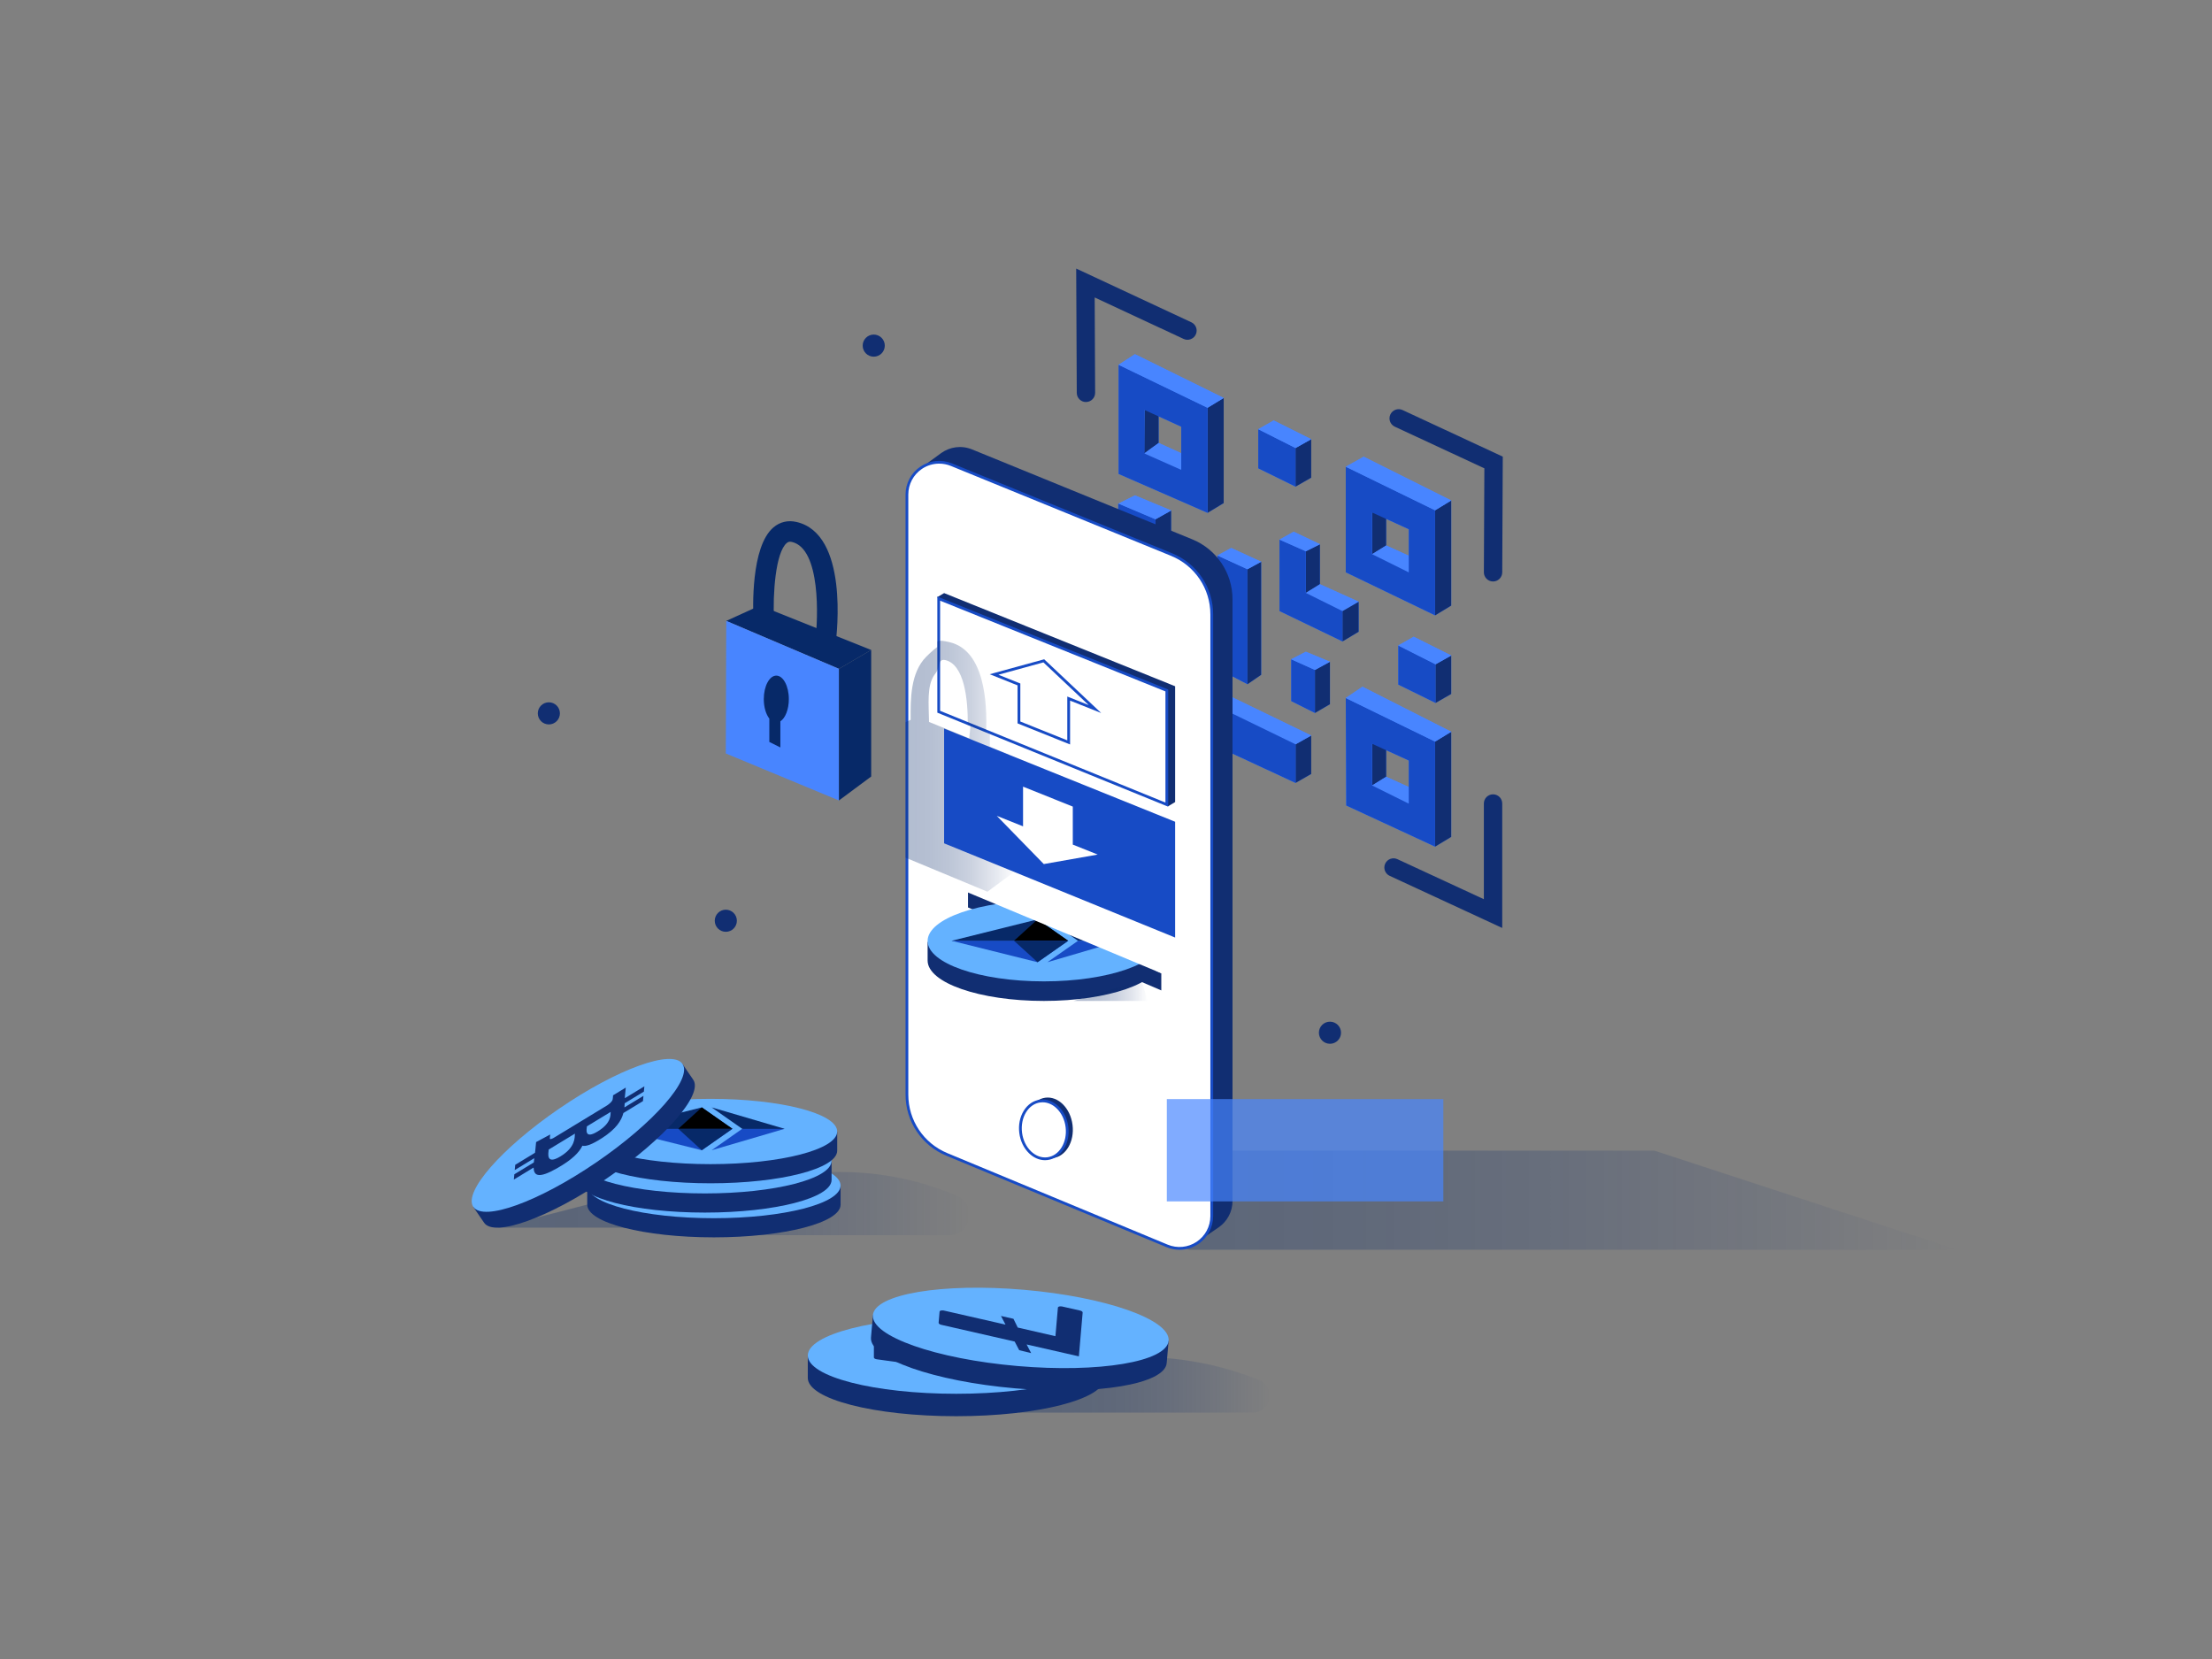 <?xml version="1.0" encoding="UTF-8"?>
<svg xmlns="http://www.w3.org/2000/svg" width="1600" height="1200" xmlns:xlink="http://www.w3.org/1999/xlink" viewBox="0 0 1600 1200">
  <rect x="0" y="0" width="1600" height="1200" fill="#808080" stroke="none"/>
  <defs>
    <style>
      .ab {
        fill: url(#a`);
      }

      .ab, .ac, .ad, .ae, .af {
        opacity: .31;
      }

      .ac {
        fill: url(#q);
      }

      .ag {
        fill: #fff;
      }

      .ah {
        fill: #112e72;
      }

      .ai {
        fill: #174bc5;
      }

      .ad {
        fill: url(#aa);
      }

      .aj {
        fill: #072968;
      }

      .ak, .al {
        fill: #4885ff;
      }

      .am {
        fill: #64b2ff;
      }

      .al {
        opacity: .69;
      }

      .ae {
        fill: url(#s);
      }

      .af {
        fill: url(#r);
      }
    </style>
    <linearGradient id="q" x1="678.67" y1="868.14" x2="1415.65" y2="868.14" gradientTransform="matrix(1, 0, 0, 1, 0, 0)" gradientUnits="userSpaceOnUse">
      <stop offset="0" stop-color="#072968"/>
      <stop offset=".21" stop-color="#072968" stop-opacity=".96"/>
      <stop offset=".4" stop-color="#082969" stop-opacity=".86"/>
      <stop offset=".59" stop-color="#0a2a6b" stop-opacity=".68"/>
      <stop offset=".77" stop-color="#0c2b6d" stop-opacity=".42"/>
      <stop offset=".95" stop-color="#0f2d70" stop-opacity=".1"/>
      <stop offset="1" stop-color="#112e72" stop-opacity="0"/>
    </linearGradient>
    <linearGradient id="r" x1="737.07" y1="1001.68" x2="918.31" y2="1001.68" xlink:href="#q"/>
    <linearGradient id="s" x1="359.96" y1="870.59" x2="701.16" y2="870.59" xlink:href="#q"/>
    <linearGradient id="a`" x1="655" y1="554.24" x2="735.15" y2="554.24" xlink:href="#q"/>
    <linearGradient id="aa" x1="776.57" y1="716.5" x2="830.22" y2="716.5" xlink:href="#q"/>
  </defs>
  <g id="a" data-name="Layer 2"/>
  <g id="b" data-name="Layer 3"/>
  <g id="c" data-name="Layer 5"/>
  <g id="d" data-name="Layer 4"/>
  <g id="e" data-name="Layer 6"/>
  <g id="f" data-name="Layer 7"/>
  <g id="g" data-name="Layer 8"/>
  <g id="h" data-name="Layer 18"/>
  <g id="i" data-name="Layer 10"/>
  <g id="j" data-name="Layer 11"/>
  <g id="k" data-name="Layer 12"/>
  <g id="l" data-name="Layer 13"/>
  <g id="m" data-name="Layer 14"/>
  <g id="n" data-name="Layer 15"/>
  <g id="o" data-name="Layer 16"/>
  <g id="p" data-name="Layer 17">
    <g>
      <g>
        <g>
          <path class="ak" d="M985.5,496.74l-12.07,8.14,.32,77.77,64.3,29.77h0l11.66-7.06v-76.07l-64.2-32.55Zm33.49,72.52l-16.31-7.41v-19.19l16.31,7.45v19.15Z"/>
          <path class="ak" d="M986.41,330.36l-12.98,7.23v76.4l64.62,31.14h0l11.66-7.06v-76.07l-63.3-31.65Zm32.59,71.62l-16.31-7.41v-19.19l16.31,7.45v19.15Z"/>
          <polygon class="ak" points="808.85 446.1 808.85 507.13 858 530.13 858 471.42 858.1 471.36 858.1 530.13 869.76 523.08 869.76 464.19 820.93 438.87 808.85 446.1"/>
          <path class="ak" d="M820.93,256.2l-11.81,7.65v78.97l64.36,28.15h0l11.66-7.06v-76.07l-64.2-31.65Zm33.49,71.62l-16.31-7.41v-19.19l16.31,7.45v19.15Z"/>
          <path class="ak" d="M982.79,435.25l-28.03-12.66v-28.94l-18.99-9.04-10.27,5.7v51.71l45.57,21.96,11.72-7.03v-21.7Zm-11.93,6.68l.21,.11h0l-.21-.11Z"/>
          <polygon class="ak" points="820.92 358.33 809.11 364.23 808.85 364.23 808.85 390.31 835.83 403.57 847.15 397.08 847.15 369.24 820.92 358.33"/>
          <polygon class="ak" points="948.43 345.54 948.43 317.7 921.3 304.13 910.13 310.46 910.13 338.77 937.11 352.02 948.43 345.54"/>
          <polygon class="ak" points="1011.41 466.9 1011.41 495.21 1038.39 508.47 1049.71 501.98 1049.71 474.14 1022.58 460.57 1011.41 466.9"/>
          <polygon class="ak" points="879.38 510.31 879.38 539.53 937.11 566.34 948.43 559.85 948.43 532.01 890.56 503.98 879.38 510.31"/>
          <polygon class="ak" points="880.61 414.78 864.33 408.12 854.42 414.01 854.42 435.25 880.61 447.91 880.61 483.6 902.31 494.94 912.26 488.12 912.26 406.32 890.56 396.37 880.61 401.79 880.61 414.78"/>
          <polygon class="ak" points="933.96 476.85 933.96 507.13 951.14 515.73 961.99 509.4 961.99 478.66 944.56 471.42 933.96 476.85"/>
        </g>
        <g>
          <polygon class="ak" points="854.42 414.01 864.33 408.12 884.23 416.26 885.13 428.92 854.42 414.01"/>
          <g>
            <polygon class="ah" points="1038.05 536.41 1049.71 529.3 1049.71 605.37 1038.05 612.42 1038.05 536.41"/>
            <polygon class="ah" points="992.49 568.15 1002.69 561.85 1002.69 534.99 992.49 538 992.49 568.15"/>
            <polygon class="ak" points="1002.69 561.85 1022.58 570.9 1019 581.3 992.49 568.15 1002.69 561.85"/>
            <path class="ai" d="M973.43,504.88l.32,77.77,64.3,29.77v-76.02l-64.62-31.52Zm19.06,33.12l26.51,12.12v31.19l-26.51-13.15v-30.15Z"/>
          </g>
          <polygon class="ak" points="1038.05 536.41 1049.71 529.3 985.51 496.74 973.43 504.88 1038.05 536.41"/>
          <g>
            <polygon class="ah" points="1038.05 369.11 1049.71 362.01 1049.71 438.07 1038.05 445.13 1038.05 369.11"/>
            <polygon class="ah" points="992.49 400.86 1002.69 394.56 1002.69 367.7 992.49 370.71 992.49 400.86"/>
            <polygon class="ak" points="1002.69 394.56 1022.58 403.6 1019 414.01 992.49 400.86 1002.69 394.56"/>
            <path class="ai" d="M973.43,337.59v76.4l64.62,31.14v-76.02l-64.62-31.52Zm19.06,33.12l26.51,12.12v31.19l-26.51-13.15v-30.15Z"/>
          </g>
          <polygon class="ak" points="1038.05 369.11 1049.71 362.01 986.41 330.36 973.43 337.59 1038.05 369.11"/>
          <g>
            <polygon class="ah" points="858.1 471.3 869.76 464.19 869.76 523.08 858.1 530.13 858.1 471.3"/>
            <path class="ai" d="M808.85,446.1v61.03l49.15,23v-60.52l-49.15-23.51Z"/>
          </g>
          <polygon class="ak" points="858 471.42 869.76 464.19 820.93 438.87 808.85 446.1 858 471.42"/>
          <g>
            <polygon class="ah" points="873.47 294.96 885.13 287.85 885.13 363.92 873.47 370.98 873.47 294.96"/>
            <polygon class="ah" points="827.56 328.07 838.11 320.41 838.11 293.55 827.91 296.55 827.56 328.07"/>
            <polygon class="ak" points="838.11 320.41 858 329.45 854.42 339.86 827.56 328.07 838.11 320.41"/>
            <path class="ai" d="M809.11,263.86v78.97l64.36,28.15v-76.02l-64.36-31.1Zm18.8,32.7l26.51,12.12v31.19l-26.51-11.79v-31.51Z"/>
          </g>
          <polygon class="ak" points="873.47 294.96 885.13 287.85 820.93 256.2 809.11 263.86 873.47 294.96"/>
          <g>
            <g>
              <polygon class="ah" points="944.56 428.89 954.76 422.59 954.76 393.66 944.56 398.74 944.56 428.89"/>
              <polygon class="ak" points="954.76 422.59 982.79 435.25 971.07 442.04 944.56 428.89 954.76 422.59"/>
              <polygon class="ai" points="944.56 428.89 944.56 398.74 925.5 390.31 925.5 442.02 971.07 463.98 971.07 442.04 944.56 428.89"/>
            </g>
            <polygon class="ah" points="971.07 463.98 982.79 456.96 982.79 435.25 971.07 442.04 971.07 463.98"/>
            <polygon class="ak" points="925.5 390.31 944.56 398.74 954.76 393.66 935.77 384.61 925.5 390.31"/>
          </g>
          <polygon class="ai" points="808.85 364.23 808.85 390.31 835.83 403.57 835.83 375.61 808.85 364.23"/>
          <polygon class="ah" points="835.83 403.57 847.15 397.08 847.15 369.24 835.83 375.61 835.83 403.57"/>
          <polygon class="ak" points="809.11 364.23 835.83 375.61 847.15 369.24 820.92 358.33 809.11 364.23"/>
          <polygon class="ai" points="910.13 310.46 910.13 338.77 937.11 352.02 937.11 324.07 910.13 310.46"/>
          <polygon class="ah" points="937.11 352.02 948.43 345.54 948.43 317.7 937.11 324.07 937.11 352.02"/>
          <polygon class="ak" points="910.13 310.46 937.11 324.07 948.43 317.7 921.3 304.13 910.13 310.46"/>
          <polygon class="ai" points="1011.41 466.9 1011.41 495.21 1038.39 508.47 1038.39 480.51 1011.41 466.9"/>
          <polygon class="ah" points="1038.39 508.47 1049.71 501.98 1049.71 474.14 1038.39 480.51 1038.39 508.47"/>
          <polygon class="ak" points="1011.41 466.9 1038.39 480.51 1049.71 474.14 1022.58 460.57 1011.41 466.9"/>
          <polygon class="ah" points="937.11 566.34 948.43 559.85 948.43 532.01 937.11 538.38 937.11 566.34"/>
          <polygon class="ak" points="879.38 510.31 937.11 538.38 948.43 532.01 890.56 503.98 879.38 510.31"/>
          <polygon class="ai" points="879.38 510.31 879.38 539.53 937.11 566.34 937.11 538.38 879.38 510.31"/>
          <polygon class="ai" points="880.61 401.79 880.61 426.21 854.42 414.01 854.42 435.25 880.61 447.91 880.61 483.6 902.31 494.94 902.31 411.74 880.61 401.79"/>
          <polygon class="ah" points="902.31 411.74 912.26 406.32 912.26 488.12 902.31 494.94 902.31 411.74"/>
          <polygon class="ak" points="880.61 401.79 890.56 396.37 912.26 406.32 902.31 411.74 880.61 401.79"/>
          <polygon class="ai" points="933.96 476.85 933.96 507.13 951.14 515.73 951.14 484.58 933.96 476.85"/>
          <polygon class="ah" points="951.14 484.58 961.99 478.66 961.99 509.4 951.14 515.73 951.14 484.58"/>
          <polygon class="ak" points="961.99 478.66 951.14 484.58 933.96 476.85 944.56 471.42 961.99 478.66"/>
        </g>
      </g>
      <polygon class="ac" points="860.17 903.99 1415.65 903.99 1196.64 832.29 678.67 832.29 860.17 903.99"/>
      <g>
        <path class="ah" d="M862.37,390.1l-159.21-65.01c-7.87-3.21-16.11-1.81-22.29,2.56h0c-.28,.2-.56,.4-.84,.61l-14.4,10.55,5.36,15.4v426.56c0,18.93,11.39,36,28.88,43.26l157.47,65.39,4.18,12.01,19.31-13.2c.31-.2,.61-.41,.91-.62h0c5.81-4.15,9.77-10.94,9.77-18.98V433.47c0-19.03-11.51-36.17-29.13-43.36Z"/>
        <g>
          <path class="ag" d="M847.37,401.1l-159.21-65.01c-15.35-6.27-32.16,5.02-32.16,21.61v434.08c0,18.93,11.39,36,28.88,43.26l159.34,66.17c15.37,6.38,32.29-4.91,32.29-21.56V444.47c0-19.03-11.51-36.17-29.13-43.36Z"/>
          <path class="ai" d="M853.17,903.99c-3.16,0-6.33-.62-9.34-1.87l-159.33-66.17c-17.92-7.44-29.49-24.78-29.49-44.18V357.7c0-8.12,4.03-15.67,10.77-20.2,6.74-4.53,15.26-5.4,22.78-2.33l159.21,65.01c18.07,7.38,29.75,24.76,29.75,44.29v435.18c0,8.15-4.05,15.72-10.83,20.24-4.07,2.71-8.77,4.1-13.51,4.1Zm-173.84-568.64c-4.37,0-8.71,1.29-12.45,3.8-6.19,4.16-9.88,11.09-9.88,18.54v434.08c0,18.59,11.09,35.2,28.26,42.33l159.33,66.17c6.91,2.87,14.75,2.1,20.97-2.05,6.22-4.15,9.94-11.1,9.94-18.58V444.47c0-18.71-11.19-35.36-28.51-42.44l-159.21-65.01c-2.73-1.11-5.6-1.66-8.45-1.66Z"/>
        </g>
        <ellipse class="ah" cx="758.98" cy="815.75" rx="17" ry="22" transform="translate(-95.06 100.13) rotate(-7.1)"/>
        <g>
          <ellipse class="ag" cx="755.02" cy="817.25" rx="16.88" ry="21" transform="translate(-95.28 99.65) rotate(-7.1)"/>
          <path class="ai" d="M755.9,839.2c-4.15,0-8.2-1.74-11.58-5.02-3.82-3.7-6.32-8.93-7.04-14.72s.42-11.47,3.21-16c2.84-4.59,7.03-7.45,11.81-8.05,4.78-.6,9.55,1.14,13.42,4.9,3.82,3.7,6.32,8.93,7.04,14.72,.72,5.79-.42,11.47-3.21,16-2.84,4.59-7.03,7.45-11.81,8.05-.62,.08-1.23,.12-1.84,.12Zm-1.77-41.89c-.53,0-1.06,.03-1.58,.1-4.17,.52-7.85,3.04-10.36,7.11-2.55,4.14-3.59,9.36-2.93,14.7,.67,5.34,2.96,10.15,6.45,13.53,3.43,3.33,7.62,4.87,11.79,4.35,4.17-.52,7.85-3.04,10.36-7.11,2.55-4.14,3.59-9.36,2.93-14.7s-2.96-10.15-6.45-13.53c-3-2.91-6.57-4.45-10.2-4.45Z"/>
        </g>
      </g>
      <polygon class="ah" points="682.9 429 677.9 432 682.9 436.52 682.9 512 834.85 573.98 845 583.15 850 580.15 850 496.39 682.9 429"/>
      <path class="af" d="M737.07,1021.79h168.97c13.49,0,17.08-18.62,4.56-23.64h0c-35.19-14.1-73.31-19.33-111-15.24l-54.13,5.88-8.4,32.99Z"/>
      <path class="ae" d="M359.96,887.99h91.27l98.05,5.44h137.01c16.16,0,20.69-22.17,5.82-28.51h0c-26.56-11.32-55.13-17.16-83.99-17.16h-91.75l-156.42,40.23Z"/>
      <g>
        <path class="ah" d="M590.61,857.54c-16.65-5.92-43.69-9.77-74.23-9.77s-57.58,3.85-74.23,9.77h-17.39v13.85c0,13.04,41.02,23.62,91.63,23.62s91.63-10.57,91.63-23.62v-13.85h-17.39Z"/>
        <ellipse class="am" cx="516.37" cy="857.54" rx="91.63" ry="23.62"/>
      </g>
      <g>
        <path class="ah" d="M584.09,839.62c-16.65-5.92-43.69-9.77-74.23-9.77s-57.58,3.85-74.23,9.77h-17.39v13.85c0,13.04,41.02,23.62,91.63,23.62s91.63-10.57,91.63-23.62v-13.85h-17.39Z"/>
        <ellipse class="am" cx="509.86" cy="839.62" rx="91.63" ry="23.62"/>
      </g>
      <g>
        <path class="ah" d="M588.16,818.44c-16.65-5.92-43.69-9.77-74.23-9.77s-57.58,3.85-74.23,9.77h-17.39v13.85c0,13.04,41.02,23.62,91.63,23.62s91.63-10.57,91.63-23.62v-13.85h-17.39Z"/>
        <ellipse class="am" cx="513.93" cy="818.44" rx="91.63" ry="23.62"/>
        <g id="t" data-name="Layer_1">
          <g id="u" data-name=" 1421394342400">
            <g>
              <polygon class="aj" points="445.46 816.5 448.24 816.84 528.96 816.84 529.78 816.5 507.63 801.01 445.46 816.5"/>
              <polygon class="ai" points="445.46 816.5 507.63 832 529.78 816.5 490.6 816.5 445.46 816.5"/>
              <polygon class="aj" points="536.88 816.5 537.44 816.7 566.19 816.7 567.54 816.5 514.74 801 536.88 816.5"/>
              <polygon class="ai" points="567.54 816.5 536.88 816.5 514.74 832 567.54 816.5"/>
              <polygon points="529.78 816.5 507.63 801.01 490.6 816.5 529.78 816.5"/>
              <polygon class="aj" points="507.63 832 529.78 816.5 490.6 816.5 507.63 832"/>
            </g>
          </g>
        </g>
      </g>
      <g>
        <path class="ah" d="M778.62,980.49c-19.51-6.94-51.19-11.45-86.97-11.45s-67.46,4.51-86.97,11.45h-20.38v16.22c0,15.28,48.06,27.67,107.35,27.67s107.35-12.39,107.35-27.67v-16.22h-20.38Z"/>
        <ellipse class="am" cx="691.65" cy="980.49" rx="107.35" ry="27.67"/>
      </g>
      <g>
        <path class="ah" d="M479.27,779.39c-17.09,4.51-41.59,16.59-66.8,33.83-25.21,17.23-45.36,35.68-55.76,49.96l-14.36,9.82,7.81,11.43c7.36,10.77,47.19-3.65,88.97-32.21,41.77-28.56,69.67-60.44,62.31-71.21l-7.81-11.43-14.36,9.82Z"/>
        <ellipse class="am" cx="417.99" cy="821.28" rx="91.63" ry="23.62" transform="translate(-390.57 379.19) rotate(-34.36)"/>
      </g>
      <g id="v" data-name="Layer_1">
        <g id="w" data-name=" 1421344023328">
          <path class="ah" d="M435.46,823.21c10.24-6.63,14.03-12.62,15.46-18.14l14.15-8.6,.36-3.82-13.77,8.37c.09-1,.15-2,.2-3l13.87-8.43,.36-3.82-14.14,8.6c.04-.8,.08-1.59,.15-2.39l.04-.03,.5-5.27-9.2,5.59s-.14,2.75-.26,2.77c-.15,1.55-2.22,3.28-3.98,4.49l-16.12,9.8c-.01,.11-.03,.25-.1,.44,.01-.13,.03-.26,.04-.4l-22.58,13.72c-1.09,.6-2.82,1.38-2.72,.3-.1,.11,.26-2.78,.26-2.78l-10.21,5.49-.47,4.97c-.09,.93-.21,1.86-.31,2.76l-14.31,8.7-.36,3.82,14.16-8.61c-.15,1.08-.26,2.1-.35,3.09l-14.09,8.56-.36,3.82,14.28-8.68c.23,5.92,3.45,8.2,17,.49,10.91-6.2,16-11.46,18.32-16.3,2.33,.67,6.68-.67,14.18-5.53h0Zm-30.09,13.25c-10.69,6.5-8.71-2.36-8.48-4.95l18.96-11.52c-.24,2.59,.67,9.69-10.48,16.47h0Zm26.91-18.03c-9.73,5.91-7.96-1.55-7.76-3.71l17.19-10.45c-.2,2.16,.71,7.99-9.44,14.16h0Z"/>
        </g>
      </g>
      <g>
        <polygon class="ah" points="700.19 644.56 700.19 656.39 840 716.39 840 703.91 700.19 644.56"/>
        <g>
          <path class="ah" d="M835.77,686.61c-10.16-12.17-42.44-21.08-80.73-21.08s-70.57,8.9-80.73,21.08l-3.34-5.61v13.76c0,16.15,37.64,29.24,84.07,29.24s84.07-13.09,84.07-29.24v-13.76l-3.34,5.61Z"/>
          <ellipse class="am" cx="755.04" cy="680.61" rx="84.07" ry="29.24"/>
        </g>
        <g id="x" data-name="Layer_1">
          <g id="y" data-name=" 1421394342400">
            <g>
              <polygon class="aj" points="688.34 680.5 691.12 680.84 771.84 680.84 772.66 680.5 750.51 665.01 688.34 680.5"/>
              <polygon class="ai" points="688.34 680.5 750.51 696 772.66 680.5 733.48 680.5 688.34 680.5"/>
              <polygon class="aj" points="779.75 680.5 780.32 680.69 809.07 680.69 810.42 680.5 757.62 665 779.75 680.5"/>
              <polygon class="ai" points="810.42 680.5 779.75 680.5 757.62 696 810.42 680.5"/>
              <polygon points="772.66 680.5 750.51 665.01 733.48 680.5 772.66 680.5"/>
              <polygon class="aj" points="750.51 696 772.66 680.5 733.48 680.5 750.51 696"/>
            </g>
          </g>
        </g>
        <polygon class="ag" points="697.36 644.4 852 709 857 654 696.14 634.09 697.36 644.4"/>
      </g>
      <g>
        <polygon class="ag" points="679 433 679 514.82 844 582 844 499.43 679 433"/>
        <path class="ai" d="M845,583.49l-1.38-.56-165.62-67.44v-83.97l167,67.23v84.74Zm-165-69.34l163,66.37v-80.41l-163-65.62v79.66Z"/>
      </g>
      <path class="ah" d="M689.43,980.41l27.7,3.88v-20.75c-.04-.58,.91-1.06,2.14-1.08h.73l13.18,1.8c1.28,.16,2.16,.73,2.1,1.35v31.75l-38.4-5.32,3.82,5.95-8.79-1.35-3.82-5.95-53.88-7.49c-1.28-.17-2.14-.73-2.1-1.35v-8.03c-.04-.58,.91-1.06,2.14-1.08h.73l45.47,6.31-3.82-5.95,9.17,1.26,3.63,6.04Z"/>
      <g>
        <path class="ah" d="M825,968.02c-18.84-8.59-50.01-15.82-85.66-18.9-35.65-3.08-67.6-1.31-87.63,3.92l-20.3-1.76-1.4,16.16c-1.32,15.23,45.5,31.71,104.56,36.81,59.07,5.11,108.02-3.1,109.33-18.32l1.4-16.16-20.3-1.76Z"/>
        <ellipse class="am" cx="738.35" cy="960.52" rx="27.67" ry="107.35" transform="translate(-282.19 1613.41) rotate(-85.06)"/>
      </g>
      <path class="ah" d="M736.15,960.25l27.27,6.25,1.79-20.67c0-.58,1-.98,2.22-.89h0l.72,.06,12.98,2.93c1.27,.27,2.09,.91,1.98,1.53l-2.73,31.63-37.8-8.61,3.29,6.26-8.64-2.1-3.29-6.26-53.03-12.1c-1.26-.28-2.07-.91-1.98-1.53l.69-8c0-.58,1-.98,2.22-.89h0l.72,.06,44.76,10.21-3.29-6.26,9.03,2.05,3.1,6.33Z"/>
      <g>
        <polygon class="aj" points="525.32 449.12 549.74 437.98 630.15 470.14 606.83 483.78 525.32 449.12"/>
        <polygon class="ak" points="525.32 449.12 525 545 606.83 579 606.83 483.78 525.32 449.12"/>
        <polygon class="aj" points="630.15 470.14 630.15 561.68 606.83 579 606.83 483.78 630.15 470.14"/>
        <path class="aj" d="M570.59,505.68c0-9.38-4.06-16.99-9.06-16.99s-9.06,7.6-9.06,16.99c0,5.87,1.59,11.04,4,14.09v16.89l7.99,4v-18.91c3.56-2.29,6.13-8.6,6.13-16.06Z"/>
        <path class="aj" d="M604.38,466.17l-14.72-1.94c2.25-17.21,4-67.41-16.85-72.22-1.84-.43-2.79-.02-3.74,.78-8.06,6.77-10.22,36.78-9.19,55.93l-14.82,.81c-.49-8.93-2.08-54.19,14.45-68.1,4.71-3.96,10.46-5.3,16.63-3.88,37.65,8.69,29.3,80.47,28.23,88.62Z"/>
      </g>
      <path class="ab" d="M716,540v-9s-1-1-2.76-1.15c.97-21.48-1.04-59.49-26.47-65.36-3.77-.87-6.76-1.49-8.76-.49v4c-.88,.51-4,3-8,7-11.51,11.51-11.44,30.76-11.33,45.66l-3.67,1.68v98.04l59.26,24.62,20.89-15.52v-82.02l-19.15-7.46Zm-15-6l-29.01-11.81c-.17-12.68-1.75-26.29,4.01-34.19,.42-.57,1.68-2.31,2-3,.9-1.94,1.26-5.87,2.42-6.85,.85-.71,1.7-1.08,3.35-.69,13.61,3.14,16.47,27.89,16.24,47.05-.02-.5,1.98,.5,1.98,.5,0,0-1,10-1,9Z"/>
      <g>
        <polygon class="ag" points="773 537 737.02 522.57 737.02 495.07 719 487.87 755 478 792 512.87 773 505.29 773 537"/>
        <path class="ai" d="M774,538.48l-37.97-15.24v-27.5l-20.16-8.05,39.42-10.81,.41,.39,40.82,38.47-22.51-8.97v31.71Zm-35.97-16.59l33.97,13.63v-31.7l15.49,6.18-32.77-30.88-32.58,8.93,15.89,6.34v27.5Z"/>
      </g>
      <circle class="ah" cx="525" cy="666" r="8"/>
      <circle class="ah" cx="397" cy="516" r="8"/>
      <circle class="ah" cx="962" cy="747" r="8"/>
      <circle class="ah" cx="632" cy="250" r="8"/>
      <path class="ah" d="M1086.61,671.22l-81.42-37.7c-3.33-1.54-4.78-5.49-3.24-8.82,1.54-3.33,5.49-4.78,8.82-3.24l62.55,28.96v-69.22c0-3.67,2.97-6.64,6.64-6.64s6.64,2.97,6.64,6.64v90.01Z"/>
      <path class="ah" d="M1079.97,420.6h-.03c-3.67-.02-6.63-3-6.61-6.67l.35-75.18-64.78-30.12c-3.33-1.55-4.77-5.5-3.22-8.82,1.55-3.33,5.5-4.77,8.82-3.22l72.5,33.71-.39,83.69c-.02,3.66-2.99,6.61-6.64,6.61Z"/>
      <path class="ah" d="M785.5,290.8c-3.65,0-6.62-2.95-6.64-6.61l-.42-89.92,83.3,38.84c3.32,1.55,4.76,5.5,3.21,8.83-1.55,3.32-5.5,4.76-8.83,3.21l-64.3-29.99,.32,68.95c.02,3.67-2.94,6.66-6.61,6.67h-.03Z"/>
      <polygon class="ai" points="682.9 527 682.9 610 850 678.15 850 594.39 682.9 527"/>
      <polygon class="ag" points="740 569 775.98 583.43 775.98 610.93 794 618.13 755 625 721 590.13 740 597.71 740 569"/>
      <polygon class="ad" points="776.57 724 830.22 724 825.64 709 776.57 724"/>
      <rect class="al" x="844" y="795" width="200" height="74"/>
    </g>
  </g>
</svg>